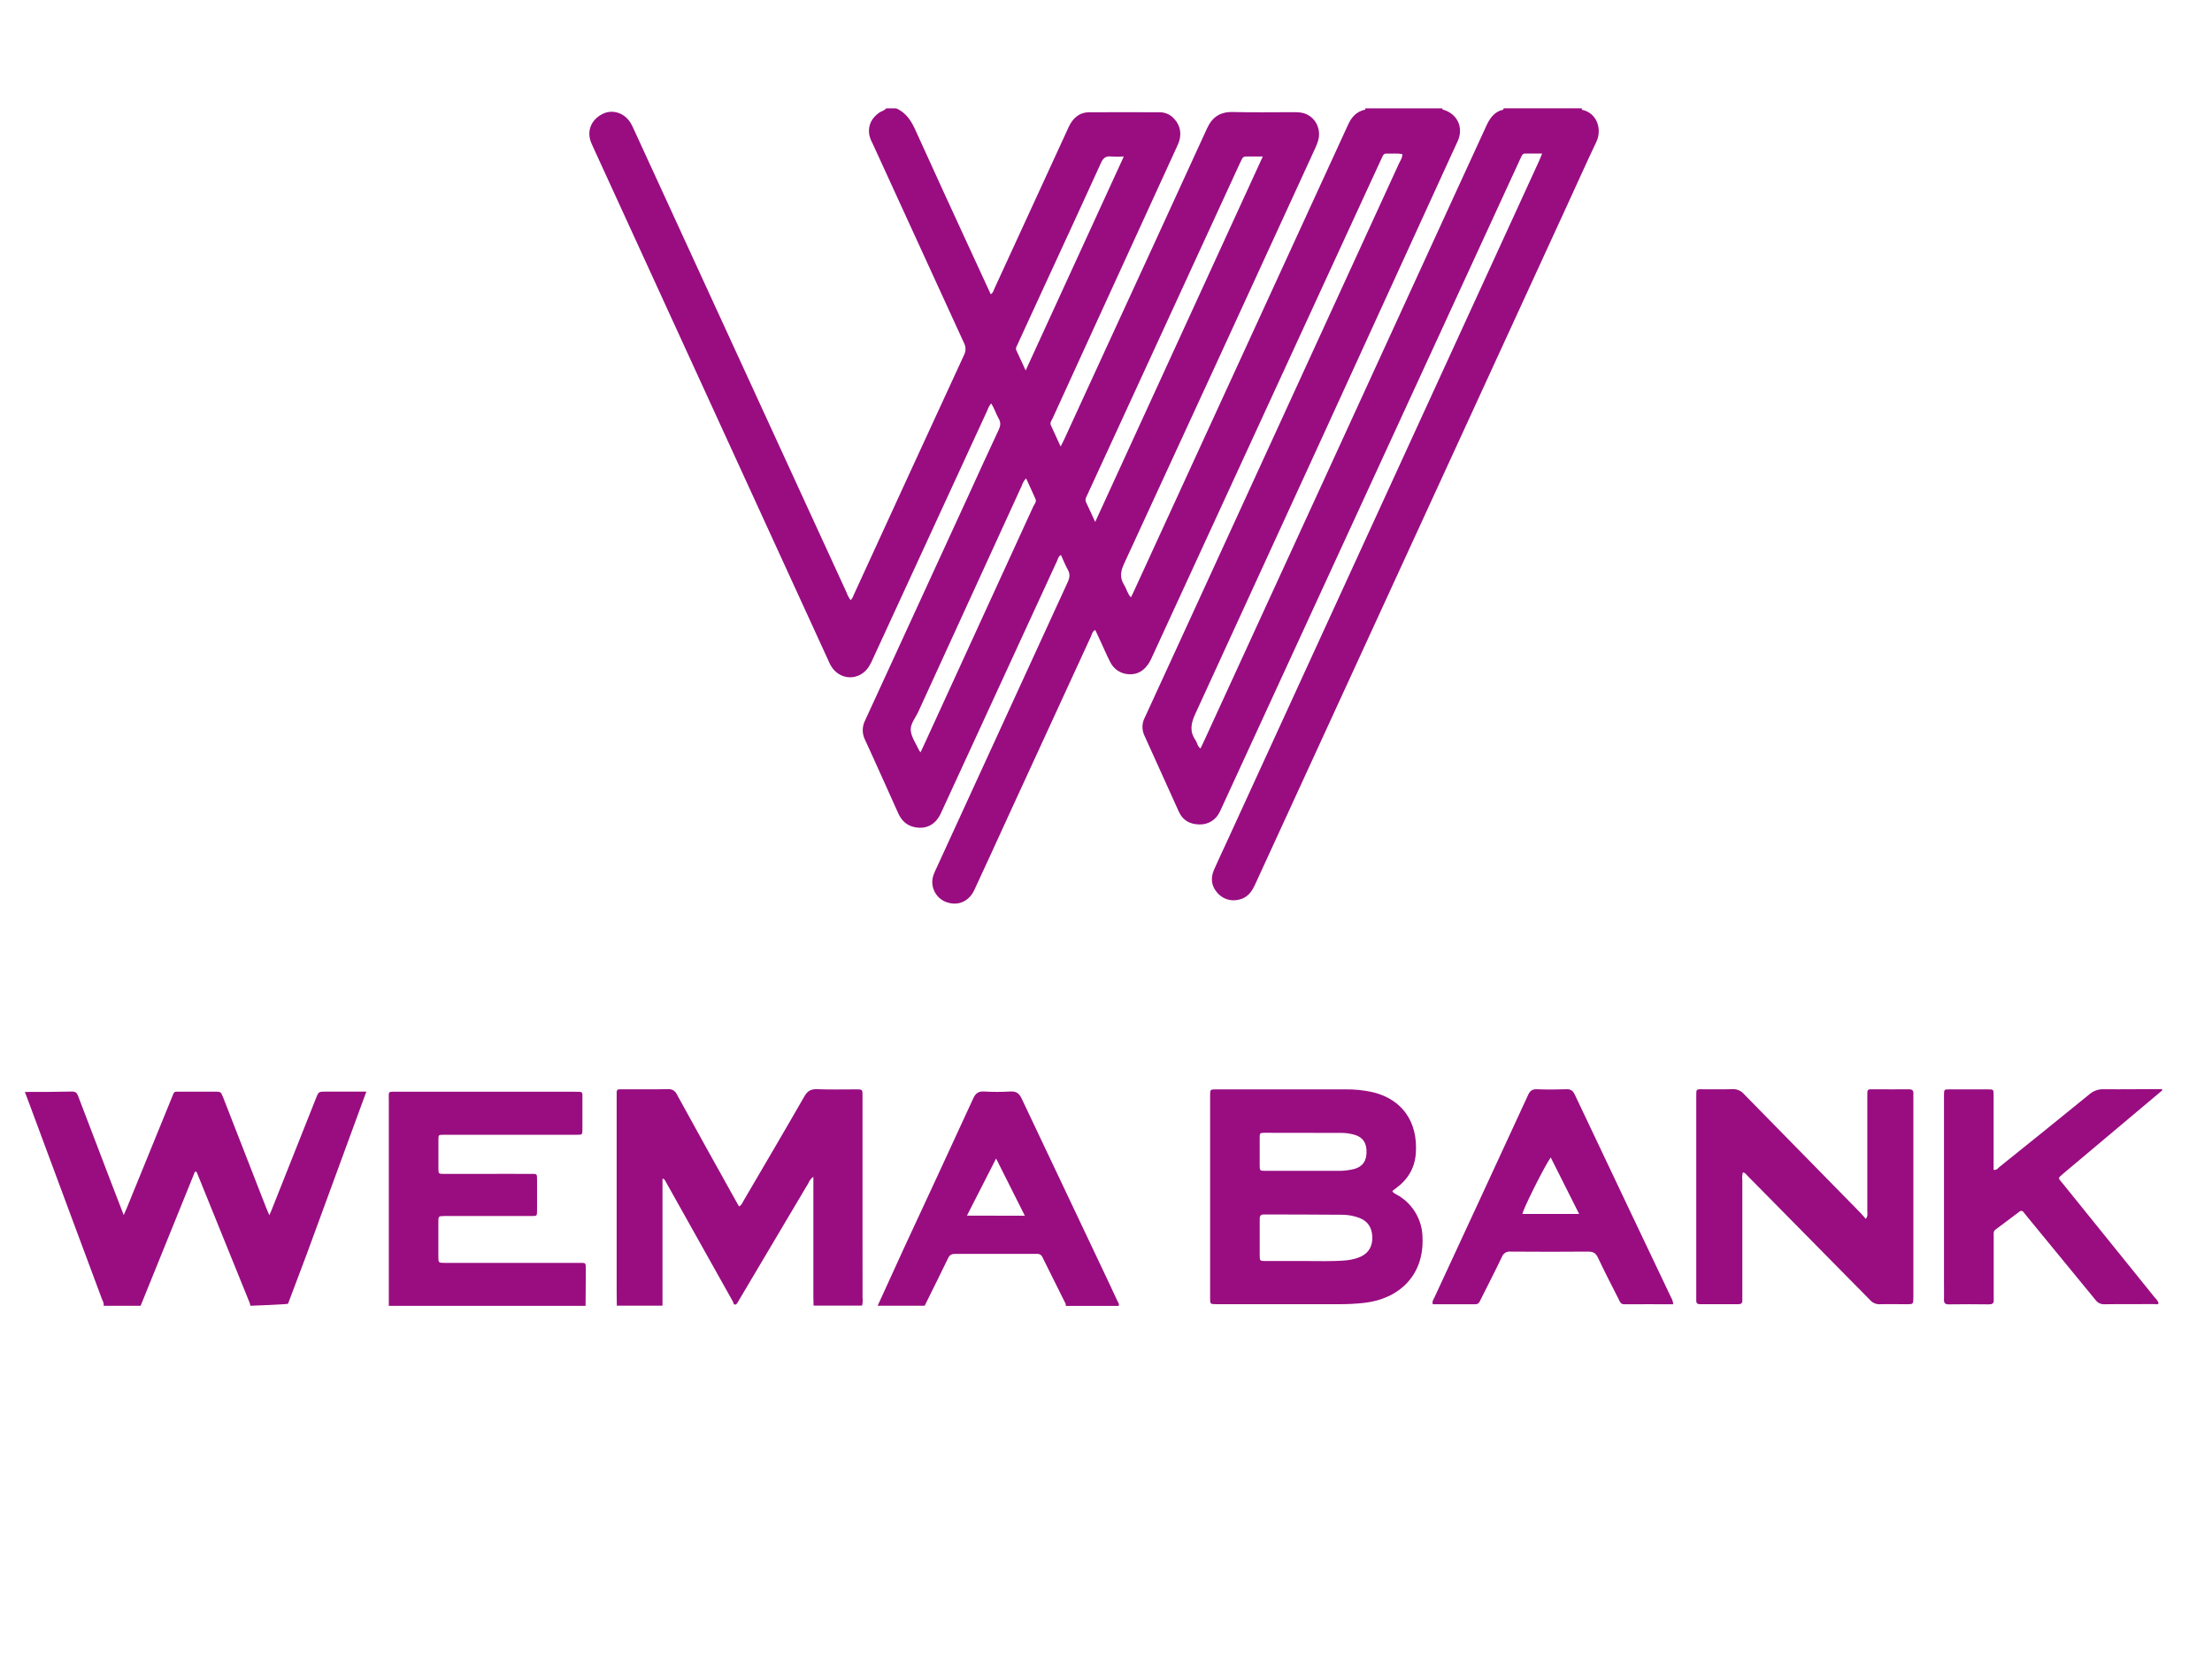 <svg width="104" height="78" viewBox="0 0 104 78" fill="none" xmlns="http://www.w3.org/2000/svg">
<path d="M57.341 38.184C57.384 38.105 57.418 38.022 57.456 37.941L71.185 8.104C71.297 7.861 71.411 7.619 71.521 7.375C71.56 7.291 71.599 7.217 71.711 7.218C71.964 7.218 72.217 7.218 72.505 7.218C72.442 7.372 72.403 7.485 72.35 7.594C67.455 18.266 62.561 28.937 57.667 39.608C57.472 40.033 57.27 40.457 57.082 40.885C56.916 41.264 56.941 41.632 57.215 41.953C57.334 42.102 57.494 42.215 57.675 42.276C57.856 42.338 58.051 42.346 58.237 42.3C58.646 42.218 58.851 41.934 59.01 41.585C63.895 30.955 68.778 20.327 73.659 9.701C74.125 8.687 74.579 7.67 75.059 6.66C75.323 6.1 75.109 5.312 74.373 5.159V5.092H70.687C70.69 5.102 70.692 5.113 70.691 5.124C70.689 5.135 70.686 5.146 70.681 5.155C70.28 5.243 70.067 5.526 69.903 5.871C69.358 7.058 68.812 8.245 68.267 9.431C64.391 17.892 60.51 26.35 56.625 34.807C56.57 34.928 56.512 35.048 56.445 35.189C56.292 35.087 56.29 34.917 56.207 34.798C55.923 34.389 55.992 34.011 56.198 33.565C60.197 24.866 64.184 16.163 68.159 7.454C68.283 7.18 68.412 6.907 68.536 6.636C68.828 5.986 68.516 5.336 67.826 5.149C67.823 5.13 67.815 5.111 67.804 5.095H64.19C64.196 5.116 64.193 5.138 64.182 5.157C63.783 5.238 63.547 5.502 63.386 5.854C62.763 7.214 62.139 8.573 61.514 9.931L53.3 27.822C53.262 27.902 53.223 27.982 53.172 28.086C53.006 27.91 52.967 27.686 52.855 27.507C52.644 27.173 52.678 26.876 52.845 26.515C55.853 20 58.852 13.481 61.841 6.959C61.969 6.68 62.065 6.403 61.994 6.088C61.955 5.884 61.852 5.697 61.701 5.554C61.55 5.411 61.359 5.319 61.153 5.291C61.031 5.277 60.908 5.271 60.785 5.274C59.846 5.274 58.908 5.291 57.971 5.267C57.363 5.25 56.988 5.51 56.744 6.05C55.097 9.651 53.444 13.25 51.785 16.848C51.198 18.126 50.611 19.404 50.024 20.682C49.983 20.773 49.934 20.86 49.867 20.994C49.703 20.636 49.56 20.315 49.408 19.993C49.352 19.869 49.438 19.778 49.482 19.686C49.967 18.619 50.454 17.553 50.943 16.488C52.421 13.262 53.898 10.035 55.375 6.808C55.579 6.365 55.519 5.924 55.214 5.595C55.13 5.497 55.027 5.418 54.91 5.363C54.793 5.308 54.666 5.279 54.537 5.278C53.43 5.278 52.324 5.269 51.218 5.278C50.743 5.278 50.435 5.559 50.243 5.977L49.139 8.381C48.343 10.114 47.547 11.846 46.75 13.577C46.71 13.665 46.693 13.771 46.581 13.835L45.754 12.043C44.855 10.087 43.95 8.132 43.064 6.169C42.86 5.708 42.619 5.303 42.135 5.095H41.666C41.581 5.205 41.439 5.224 41.333 5.299C40.986 5.549 40.812 5.875 40.864 6.306C40.895 6.459 40.949 6.607 41.025 6.744C42.456 9.869 43.887 12.994 45.319 16.117C45.366 16.203 45.392 16.3 45.394 16.398C45.396 16.496 45.374 16.594 45.33 16.682C43.591 20.45 41.858 24.22 40.13 27.991C40.104 28.076 40.057 28.153 39.994 28.215C39.91 28.104 39.843 27.98 39.798 27.847C36.468 20.597 33.137 13.346 29.807 6.095C29.756 5.971 29.694 5.852 29.623 5.739C29.317 5.281 28.76 5.126 28.303 5.371C27.772 5.653 27.573 6.189 27.804 6.731C27.843 6.824 27.887 6.914 27.928 7.006L38.916 30.989C38.959 31.093 39.008 31.196 39.062 31.295C39.478 32.011 40.411 32.029 40.856 31.337C40.935 31.203 41.005 31.063 41.066 30.919L46.417 19.302C46.459 19.181 46.52 19.068 46.597 18.967C46.754 19.191 46.823 19.453 46.956 19.683C47.065 19.869 47.039 20.03 46.951 20.217C46.487 21.207 46.031 22.203 45.579 23.197C43.944 26.756 42.308 30.316 40.672 33.876C40.601 34.015 40.564 34.17 40.563 34.326C40.562 34.483 40.598 34.638 40.667 34.778C40.754 34.96 40.837 35.143 40.92 35.326C41.356 36.292 41.795 37.257 42.226 38.225C42.371 38.55 42.59 38.785 42.942 38.875C43.507 39.019 43.975 38.796 44.231 38.248C44.762 37.104 45.287 35.958 45.814 34.812C47.109 31.993 48.406 29.175 49.705 26.358C49.747 26.267 49.761 26.153 49.883 26.094C49.992 26.332 50.08 26.563 50.2 26.776C50.32 26.988 50.296 27.157 50.2 27.369C48.145 31.837 46.093 36.309 44.044 40.783C43.993 40.895 43.936 41.005 43.897 41.12C43.846 41.255 43.825 41.398 43.835 41.541C43.845 41.684 43.886 41.823 43.954 41.949C44.023 42.075 44.117 42.185 44.231 42.271C44.346 42.358 44.477 42.418 44.617 42.45C45.113 42.577 45.576 42.347 45.813 41.836C46.358 40.66 46.899 39.484 47.435 38.307C48.721 35.509 50.009 32.711 51.297 29.913C51.344 29.811 51.358 29.679 51.495 29.619C51.576 29.791 51.652 29.953 51.726 30.114C51.881 30.449 52.025 30.789 52.192 31.116C52.275 31.29 52.404 31.436 52.565 31.54C52.726 31.643 52.914 31.699 53.105 31.701C53.526 31.716 53.821 31.497 54.036 31.148C54.096 31.041 54.15 30.931 54.198 30.818L64.251 8.977C64.489 8.459 64.728 7.942 64.967 7.426C65.014 7.323 65.046 7.212 65.193 7.221C65.436 7.232 65.682 7.2 65.93 7.243C65.94 7.42 65.838 7.549 65.776 7.685C62.596 14.625 59.414 21.563 56.23 28.499C55.429 30.244 54.627 31.988 53.826 33.732C53.76 33.856 53.722 33.992 53.715 34.132C53.709 34.272 53.733 34.412 53.787 34.541C54.332 35.754 54.88 36.964 55.429 38.171C55.616 38.58 55.958 38.759 56.399 38.762C56.596 38.768 56.789 38.717 56.957 38.614C57.124 38.511 57.258 38.361 57.341 38.184ZM47.854 16.165C48.28 15.233 48.709 14.301 49.14 13.369C50.018 11.465 50.9 9.562 51.767 7.653C51.869 7.422 51.996 7.33 52.242 7.358C52.441 7.369 52.639 7.369 52.837 7.358L48.223 17.418C48.055 17.055 47.923 16.763 47.787 16.475C47.731 16.354 47.814 16.262 47.858 16.165H47.854ZM48.597 23.779C47.984 25.119 47.37 26.456 46.757 27.793C45.666 30.174 44.574 32.557 43.481 34.943C43.422 35.073 43.361 35.2 43.282 35.369C43.26 35.346 43.239 35.321 43.221 35.294C43.079 34.98 42.853 34.674 42.82 34.348C42.789 34.041 43.042 33.754 43.176 33.462C44.794 29.918 46.414 26.378 48.038 22.84C48.08 22.71 48.149 22.59 48.242 22.49C48.396 22.826 48.549 23.145 48.688 23.468C48.737 23.586 48.651 23.681 48.601 23.779H48.597ZM51.492 24.54C51.329 24.186 51.201 23.902 51.065 23.62C50.993 23.472 51.078 23.359 51.132 23.242C51.658 22.095 52.185 20.949 52.715 19.805C54.571 15.77 56.428 11.735 58.283 7.7C58.316 7.629 58.353 7.56 58.386 7.487C58.4 7.446 58.428 7.411 58.465 7.387C58.502 7.364 58.546 7.354 58.59 7.359C58.834 7.359 59.078 7.359 59.372 7.359L51.492 24.54Z" fill="#990D81"/>
<path d="M17.224 51.324L14.425 58.955L13.543 61.296C13.531 61.328 11.772 61.392 11.772 61.392C11.766 61.349 11.755 61.306 11.742 61.264C10.926 59.248 10.11 57.233 9.292 55.217C9.269 55.159 9.258 55.09 9.182 55.072C9.169 55.091 9.158 55.111 9.148 55.131L6.612 61.392H4.874C4.897 61.261 4.821 61.155 4.78 61.042C4.317 59.795 3.854 58.551 3.39 57.31C2.759 55.606 2.126 53.904 1.494 52.205L1.486 52.182L1.216 51.463L1.17 51.339C1.91 51.339 2.652 51.339 3.392 51.32C3.588 51.32 3.633 51.422 3.687 51.568C4.194 52.901 4.703 54.235 5.215 55.568C5.407 56.065 5.598 56.562 5.816 57.127C5.879 56.986 5.918 56.902 5.952 56.82C6.656 55.091 7.361 53.364 8.065 51.639C8.215 51.275 8.136 51.333 8.545 51.325C9.056 51.325 9.567 51.325 10.085 51.325C10.381 51.325 10.382 51.325 10.494 51.603C11.167 53.327 11.839 55.051 12.511 56.776C12.55 56.879 12.596 56.981 12.663 57.136C12.721 56.999 12.765 56.915 12.793 56.83L14.856 51.637C14.98 51.324 14.981 51.324 15.302 51.324H17.224Z" fill="#990D81"/>
<path d="M40.552 57.712C40.552 55.647 40.552 53.583 40.552 51.518C40.552 51.221 40.552 51.219 40.262 51.218C39.648 51.218 39.035 51.233 38.422 51.21C38.13 51.199 37.968 51.287 37.819 51.547C36.881 53.183 35.924 54.807 34.971 56.434C34.913 56.536 34.877 56.653 34.751 56.723C34.684 56.61 34.626 56.519 34.573 56.416C33.653 54.769 32.739 53.123 31.832 51.469C31.797 51.384 31.735 51.312 31.656 51.264C31.576 51.217 31.483 51.197 31.392 51.208C30.722 51.224 30.052 51.208 29.383 51.215C28.953 51.215 28.993 51.164 28.993 51.612C28.993 54.659 28.993 57.706 28.993 60.753C28.993 60.965 28.998 61.177 29.001 61.389H31.148V55.414C31.256 55.436 31.272 55.507 31.302 55.561C32.348 57.428 33.395 59.294 34.44 61.162C34.464 61.211 34.486 61.262 34.503 61.314C34.6 61.373 34.64 61.305 34.682 61.234L35.348 60.11C36.234 58.611 37.121 57.114 38.011 55.621C38.058 55.503 38.138 55.401 38.242 55.327V55.599C38.242 57.406 38.242 59.212 38.242 61.017C38.242 61.139 38.248 61.262 38.251 61.385H40.531C40.56 61.266 40.569 61.142 40.554 61.02C40.554 59.92 40.553 58.817 40.552 57.712Z" fill="#990D81"/>
<path d="M27.124 59.376C25.059 59.376 22.994 59.376 20.928 59.376C20.613 59.376 20.611 59.376 20.61 59.076C20.61 58.54 20.61 58.004 20.61 57.468C20.61 57.178 20.61 57.177 20.901 57.173H21.068C22.375 57.173 23.681 57.173 24.988 57.173C25.245 57.173 25.249 57.173 25.25 56.921C25.25 56.442 25.25 55.961 25.25 55.481C25.25 55.167 25.25 55.194 24.951 55.192C24.17 55.187 23.388 55.192 22.607 55.192C22.026 55.192 21.445 55.192 20.869 55.192C20.619 55.192 20.615 55.186 20.613 54.93C20.613 54.483 20.613 54.036 20.613 53.589C20.613 53.358 20.619 53.353 20.859 53.353C21.617 53.353 22.377 53.353 23.136 53.353C24.465 53.353 25.794 53.353 27.123 53.353C27.378 53.353 27.381 53.353 27.383 53.095C27.383 52.625 27.383 52.156 27.383 51.688C27.383 51.311 27.428 51.33 27.02 51.33C24.251 51.33 21.482 51.33 18.714 51.33C18.214 51.33 18.281 51.275 18.281 51.749C18.281 54.964 18.281 58.179 18.281 61.396H27.531C27.531 60.86 27.543 60.324 27.543 59.789C27.537 59.316 27.586 59.381 27.124 59.376Z" fill="#990D81"/>
<path d="M97.017 55.169C98.563 53.871 100.108 52.572 101.653 51.272V51.205C100.732 51.205 99.822 51.221 98.907 51.211C98.663 51.202 98.425 51.286 98.241 51.445C96.839 52.588 95.432 53.724 94.02 54.854C93.94 54.917 93.88 55.034 93.732 54.999V54.728C93.732 53.644 93.732 52.561 93.732 51.478C93.732 51.224 93.727 51.219 93.471 51.218C92.868 51.218 92.265 51.218 91.663 51.218C91.405 51.218 91.405 51.218 91.399 51.475C91.399 51.541 91.399 51.609 91.399 51.679V60.289C91.399 60.557 91.406 60.826 91.399 61.093C91.393 61.263 91.448 61.328 91.626 61.326C92.251 61.317 92.876 61.318 93.502 61.326C93.668 61.326 93.758 61.285 93.737 61.102C93.733 61.034 93.733 60.965 93.737 60.898C93.737 59.97 93.737 59.043 93.737 58.117C93.737 58.015 93.71 57.893 93.822 57.81C94.198 57.531 94.573 57.25 94.946 56.967C94.96 56.953 94.977 56.943 94.996 56.937C95.014 56.931 95.034 56.929 95.053 56.932C95.072 56.935 95.09 56.943 95.106 56.955C95.122 56.966 95.135 56.981 95.144 56.998C95.184 57.052 95.227 57.101 95.27 57.155C96.355 58.475 97.438 59.795 98.521 61.116C98.568 61.183 98.631 61.237 98.705 61.273C98.778 61.309 98.86 61.325 98.941 61.321C99.723 61.309 100.505 61.321 101.287 61.313C101.356 61.313 101.443 61.356 101.491 61.267C101.447 61.163 101.383 61.071 101.301 60.995C99.857 59.205 98.413 57.415 96.967 55.626C96.768 55.379 96.719 55.42 97.017 55.169Z" fill="#990D81"/>
<path d="M52.047 60.119C50.708 57.299 49.371 54.479 48.038 51.658C47.914 51.392 47.772 51.3 47.486 51.319C47.085 51.343 46.683 51.343 46.282 51.319C46.012 51.303 45.873 51.39 45.757 51.645C44.676 54.006 43.578 56.36 42.485 58.717C42.076 59.606 41.667 60.5 41.264 61.391H43.475C43.846 60.641 44.22 59.894 44.582 59.142C44.661 58.98 44.77 58.952 44.929 58.953C45.889 58.953 46.849 58.953 47.81 58.953C48.123 58.953 48.436 58.953 48.749 58.953C48.804 58.947 48.859 58.959 48.906 58.987C48.954 59.015 48.991 59.057 49.012 59.109C49.371 59.84 49.739 60.566 50.101 61.296C50.11 61.33 50.113 61.364 50.111 61.398H52.591C52.64 61.296 52.566 61.23 52.53 61.153C52.373 60.808 52.209 60.461 52.047 60.119ZM45.462 57.154L46.833 54.469C47.302 55.403 47.734 56.264 48.184 57.16L45.462 57.154Z" fill="#990D81"/>
<path d="M65.79 56.237C65.681 56.165 65.547 56.125 65.465 56.017C65.474 55.999 65.476 55.988 65.483 55.982C65.527 55.947 65.571 55.913 65.616 55.879C66.184 55.47 66.519 54.925 66.567 54.223C66.669 52.773 65.953 51.697 64.554 51.354C64.118 51.255 63.671 51.21 63.225 51.218C61.214 51.218 59.204 51.218 57.193 51.218C56.899 51.218 56.895 51.218 56.895 51.507C56.895 54.679 56.895 57.851 56.895 61.023C56.895 61.315 56.895 61.315 57.188 61.318H57.322C59.199 61.318 61.075 61.318 62.952 61.318C63.354 61.32 63.755 61.299 64.155 61.255C65.763 61.069 66.965 59.977 66.881 58.168C66.874 57.781 66.77 57.402 66.58 57.065C66.389 56.727 66.118 56.443 65.79 56.237ZM59.226 53.513C59.226 53.268 59.233 53.26 59.459 53.26C60.654 53.26 61.848 53.262 63.044 53.265C63.267 53.263 63.49 53.294 63.704 53.358C64.087 53.481 64.255 53.736 64.249 54.176C64.243 54.592 64.065 54.841 63.695 54.955C63.425 55.026 63.145 55.057 62.866 55.047C62.363 55.052 61.861 55.047 61.358 55.047C60.733 55.047 60.108 55.047 59.482 55.047C59.231 55.047 59.228 55.041 59.226 54.783C59.224 54.361 59.224 53.937 59.226 53.513ZM63.975 59.083C63.579 59.266 63.151 59.273 62.728 59.288C62.27 59.3 61.808 59.288 61.354 59.288C60.74 59.288 60.127 59.288 59.514 59.288C59.233 59.288 59.228 59.288 59.227 59.02C59.227 58.449 59.227 57.88 59.227 57.311C59.227 57.151 59.279 57.098 59.439 57.099C60.666 57.106 61.892 57.099 63.119 57.113C63.388 57.116 63.655 57.165 63.906 57.259C64.307 57.41 64.499 57.711 64.52 58.133C64.54 58.554 64.38 58.897 63.975 59.083Z" fill="#990D81"/>
<path d="M89.726 51.214C89.201 51.223 88.676 51.214 88.151 51.214C87.766 51.214 87.794 51.182 87.794 51.58C87.794 53.366 87.794 55.152 87.794 56.939C87.794 57.051 87.832 57.175 87.722 57.307C87.627 57.199 87.55 57.103 87.464 57.016C85.641 55.158 83.819 53.3 81.998 51.443C81.93 51.363 81.845 51.301 81.749 51.26C81.653 51.219 81.549 51.202 81.446 51.208C81.01 51.225 80.575 51.208 80.139 51.214C79.73 51.214 79.752 51.169 79.752 51.584V60.93C79.752 60.998 79.752 61.064 79.752 61.135C79.745 61.258 79.792 61.319 79.923 61.318C80.527 61.318 81.13 61.318 81.733 61.318C81.858 61.318 81.922 61.276 81.918 61.146C81.918 61.056 81.918 60.967 81.918 60.877C81.918 59.08 81.918 57.282 81.918 55.484C81.903 55.363 81.911 55.24 81.944 55.123C82.058 55.134 82.101 55.225 82.16 55.281C82.562 55.684 82.961 56.091 83.361 56.496C84.883 58.037 86.404 59.58 87.925 61.124C87.982 61.19 88.054 61.242 88.135 61.276C88.216 61.31 88.303 61.325 88.391 61.32C88.8 61.307 89.218 61.32 89.631 61.32C89.957 61.32 89.957 61.32 89.96 60.991V51.641C89.96 51.573 89.955 51.506 89.96 51.436C89.977 51.265 89.899 51.21 89.726 51.214Z" fill="#990D81"/>
<path d="M76.653 56.973C75.782 55.139 74.913 53.305 74.044 51.471C73.958 51.286 73.857 51.203 73.645 51.212C73.188 51.228 72.725 51.23 72.273 51.212C72.049 51.203 71.94 51.276 71.846 51.481C70.38 54.661 68.91 57.839 67.436 61.014C67.397 61.101 67.32 61.182 67.366 61.321C68.026 61.321 68.695 61.321 69.36 61.321C69.525 61.321 69.565 61.21 69.615 61.102C69.949 60.434 70.291 59.773 70.614 59.095C70.644 59.013 70.701 58.944 70.775 58.899C70.849 58.854 70.936 58.835 71.023 58.846C72.239 58.855 73.456 58.857 74.672 58.846C74.905 58.846 75.028 58.912 75.129 59.128C75.442 59.794 75.782 60.447 76.113 61.104C76.167 61.214 76.204 61.323 76.367 61.322C77.126 61.315 77.884 61.322 78.668 61.322C78.661 61.207 78.626 61.096 78.566 60.997C77.927 59.654 77.29 58.313 76.653 56.973ZM71.58 57.076C71.605 56.851 72.602 54.854 72.909 54.418L74.245 57.076H71.58Z" fill="#990D81"/>
</svg>
